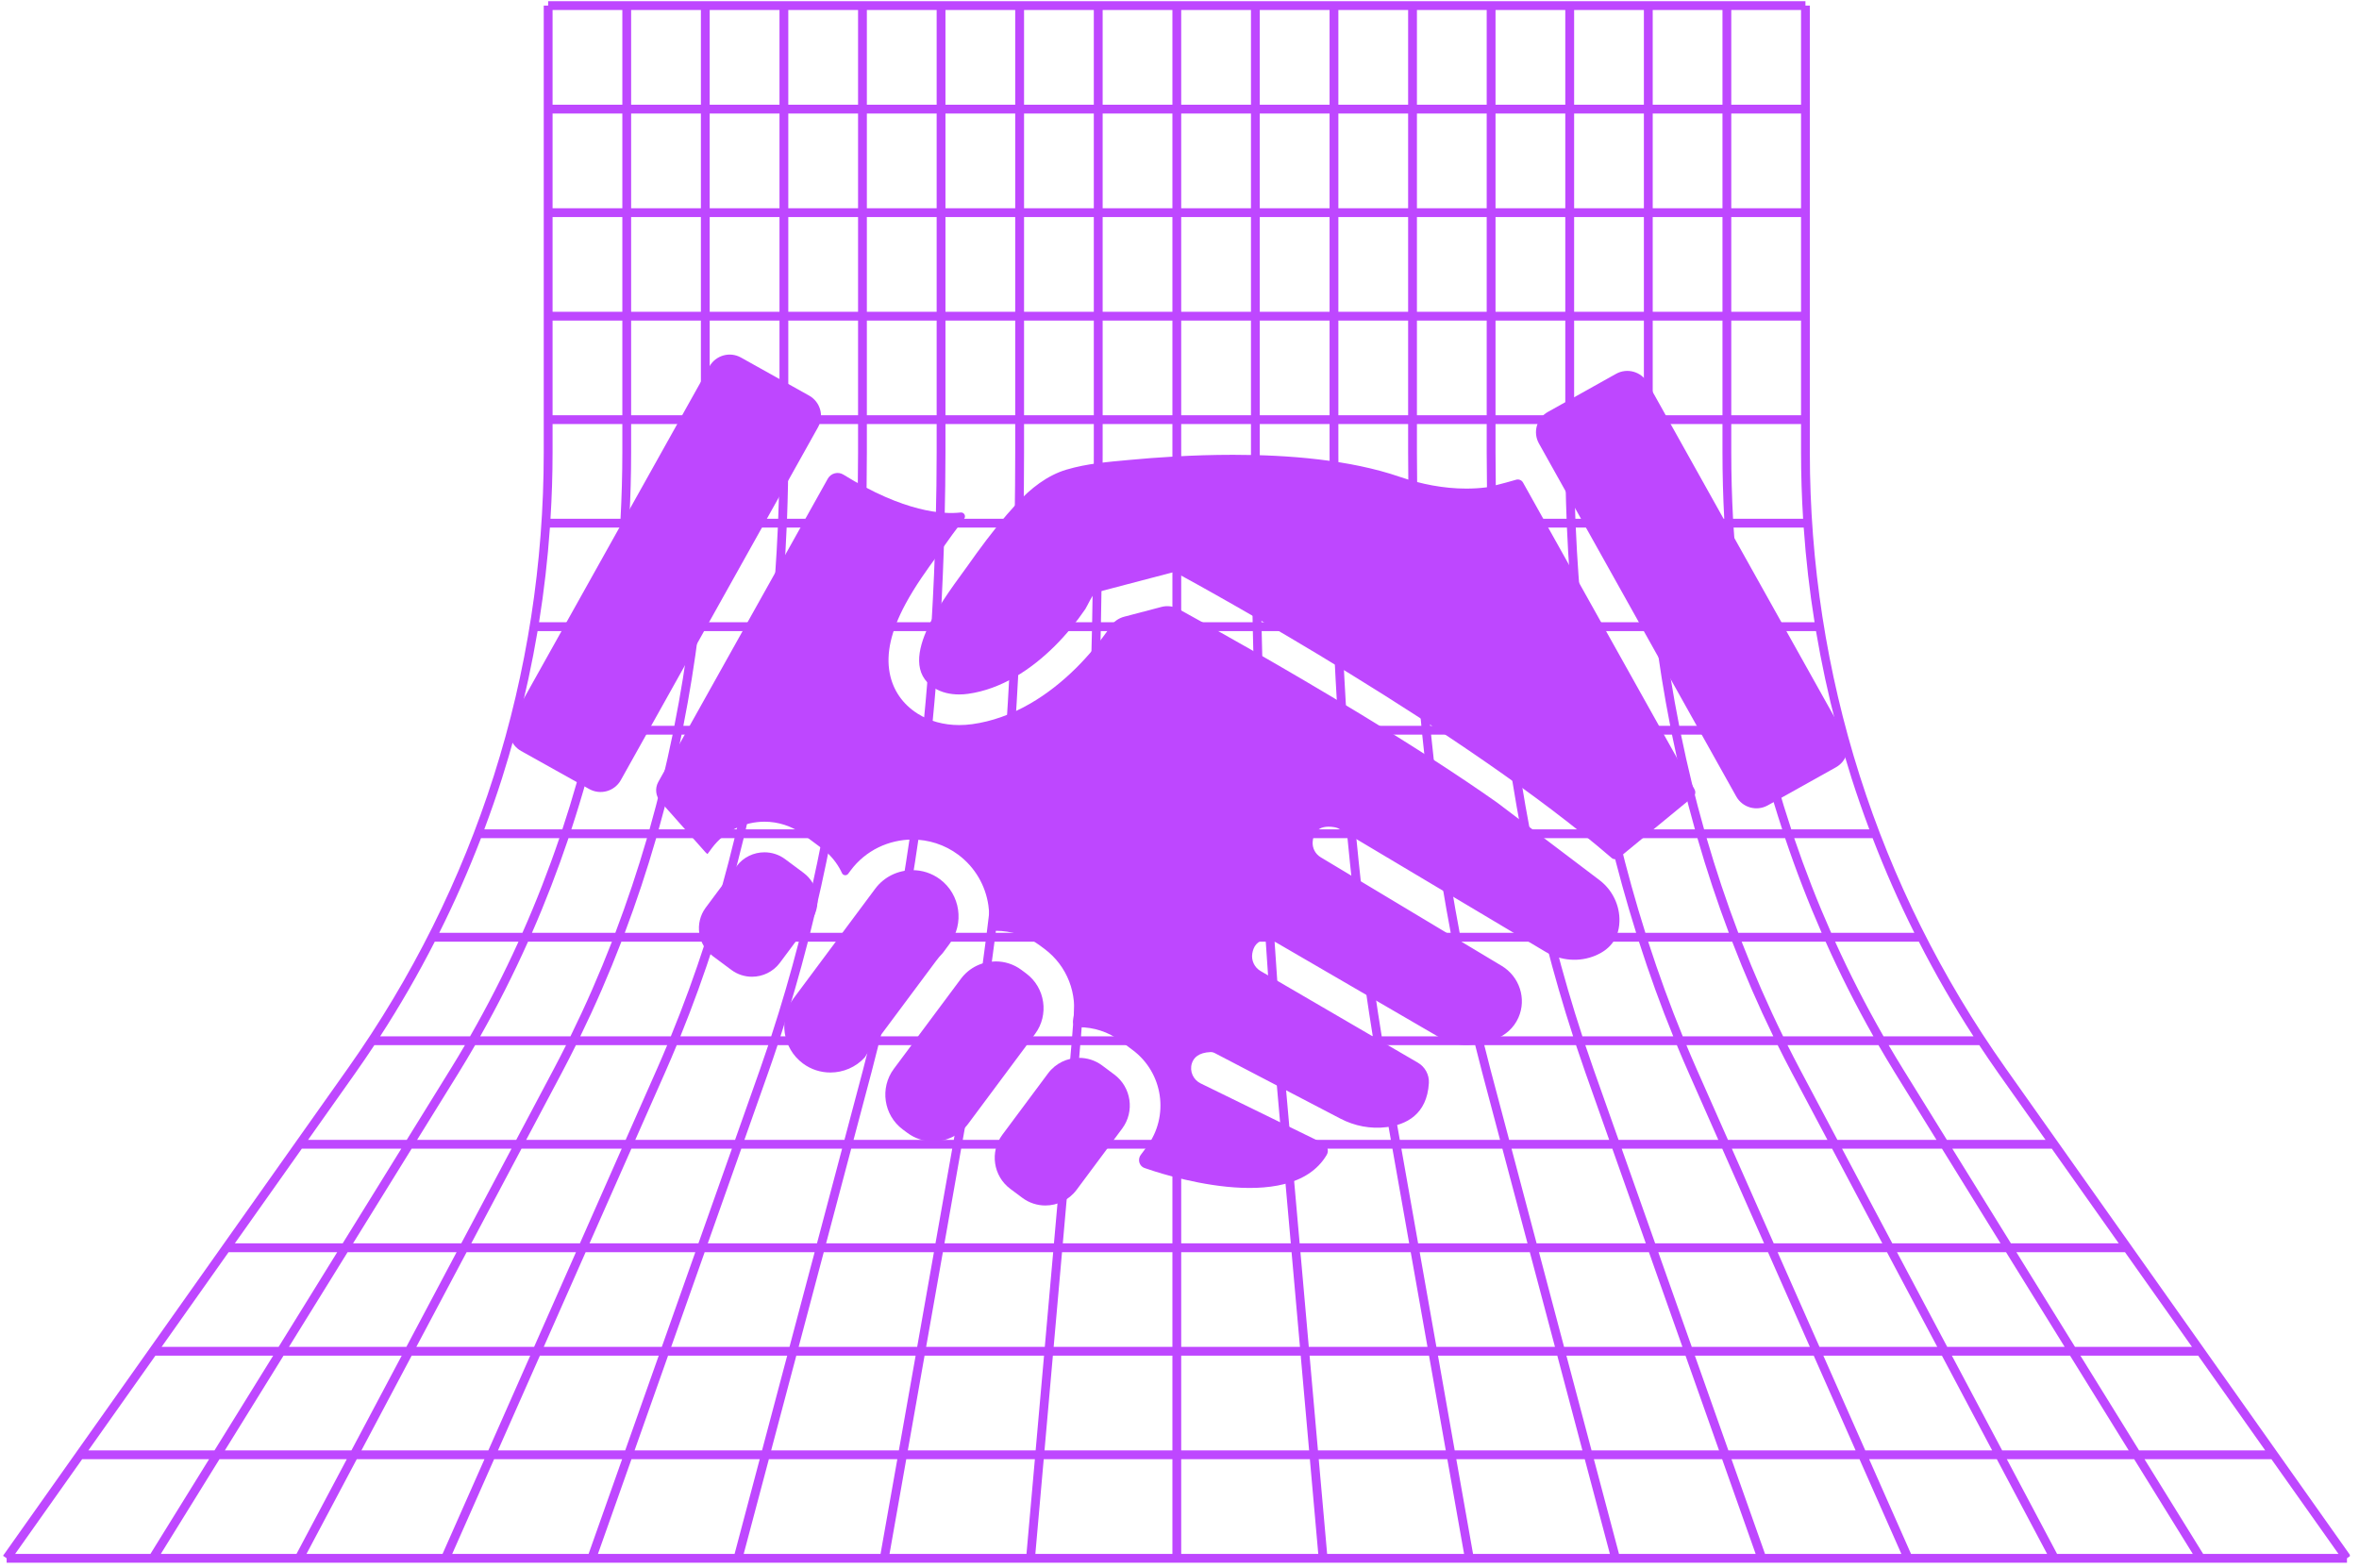 <svg xmlns="http://www.w3.org/2000/svg" xmlns:xlink="http://www.w3.org/1999/xlink" width="388" zoomAndPan="magnify" viewBox="0 0 291 193.5" height="258" preserveAspectRatio="xMidYMid meet" version="1.0"><defs><clipPath id="de9ae1155f"><path d="M 0.375 0 L 289.875 0 L 289.875 193 L 0.375 193 Z M 0.375 0 " clip-rule="nonzero"/></clipPath><clipPath id="67c3e08188"><path d="M 122.66 130.473 L 139.418 130.473 L 139.418 148.73 L 122.66 148.73 Z M 122.66 130.473 " clip-rule="nonzero"/></clipPath><clipPath id="e5fb91fde2"><path d="M 62.32 43.34 L 102 43.34 L 102 98 L 62.32 98 Z M 62.32 43.34 " clip-rule="nonzero"/></clipPath><clipPath id="1edefd95fb"><path d="M 189.473 45.738 L 227.938 45.738 L 227.938 99.777 L 189.473 99.777 Z M 189.473 45.738 " clip-rule="nonzero"/></clipPath></defs><g clip-path="url(#de9ae1155f)"><path fill="#be47ff" d="M 43.816 132.414 C 44.625 131.27 45.41 130.113 46.18 128.949 L 57.352 128.949 C 56.789 129.91 56.219 130.867 55.633 131.812 L 50.176 140.633 L 38.004 140.633 Z M 63.512 90.637 L 72.695 90.637 C 71.75 94.59 70.641 98.484 69.371 102.32 L 59.742 102.32 C 60.52 100.234 61.254 98.137 61.93 96.012 C 62.496 94.23 63.02 92.438 63.512 90.637 Z M 67.836 65.094 L 76.48 65.094 C 76.242 69.02 75.855 72.918 75.312 76.773 L 66.496 76.773 C 67.113 72.906 67.562 69.008 67.836 65.094 Z M 223.84 76.773 L 215.02 76.773 C 214.48 72.918 214.09 69.02 213.852 65.094 L 222.5 65.094 C 222.773 69.008 223.219 72.906 223.84 76.773 Z M 230.594 102.32 L 220.965 102.32 C 219.695 98.484 218.586 94.59 217.637 90.637 L 226.824 90.637 C 227.312 92.438 227.84 94.23 228.402 96.012 C 229.082 98.137 229.812 100.234 230.594 102.32 Z M 252.332 140.633 L 240.16 140.633 L 234.699 131.812 C 234.113 130.867 233.543 129.91 232.98 128.949 L 244.156 128.949 C 244.926 130.113 245.711 131.27 246.516 132.414 Z M 264.543 180.035 L 280.199 180.035 L 288.465 191.715 L 271.773 191.715 Z M 247.559 180.035 L 263.266 180.035 L 270.496 191.715 L 253.754 191.715 Z M 230.574 180.035 L 246.324 180.035 L 252.523 191.715 L 235.738 191.715 Z M 213.594 180.035 L 229.383 180.035 L 234.547 191.715 L 217.727 191.715 Z M 196.617 180.035 L 212.438 180.035 L 216.57 191.715 L 199.715 191.715 Z M 179.645 180.035 L 195.492 180.035 L 198.59 191.715 L 181.711 191.715 Z M 162.676 180.035 L 178.539 180.035 L 180.605 191.715 L 163.711 191.715 Z M 145.711 180.035 L 161.582 180.035 L 162.617 191.715 L 145.711 191.715 Z M 128.75 180.035 L 144.625 180.035 L 144.625 191.715 L 127.719 191.715 Z M 111.793 180.035 L 127.66 180.035 L 126.625 191.715 L 109.73 191.715 Z M 94.844 180.035 L 110.691 180.035 L 108.621 191.715 L 91.742 191.715 Z M 77.895 180.035 L 93.715 180.035 L 90.617 191.715 L 73.762 191.715 Z M 60.949 180.035 L 76.742 180.035 L 72.609 191.715 L 55.785 191.715 Z M 44.008 180.035 L 59.762 180.035 L 54.594 191.715 L 37.809 191.715 Z M 27.07 180.035 L 42.777 180.035 L 36.578 191.715 L 19.84 191.715 Z M 25.789 180.035 L 18.559 191.715 L 1.871 191.715 L 10.133 180.035 Z M 33.695 167.262 L 26.461 178.945 L 10.902 178.945 L 19.168 167.262 Z M 41.598 154.492 L 34.371 166.172 L 19.938 166.172 L 28.199 154.492 Z M 42.273 153.402 L 28.969 153.402 L 37.234 141.719 L 49.504 141.719 Z M 63.102 141.719 L 56.902 153.402 L 43.551 153.402 L 50.781 141.719 Z M 69.828 128.949 C 69.34 129.918 68.848 130.887 68.34 131.844 L 63.68 140.633 L 51.453 140.633 L 56.559 132.387 C 57.262 131.254 57.941 130.105 58.609 128.949 Z M 65.137 116.18 L 75.488 116.18 C 73.941 120.168 72.234 124.066 70.371 127.859 L 59.238 127.859 C 61.379 124.078 63.348 120.18 65.137 116.18 Z M 63.961 116.18 C 62.152 120.168 60.16 124.066 57.988 127.859 L 46.895 127.859 C 49.344 124.078 51.59 120.18 53.633 116.18 Z M 64.445 115.09 L 54.184 115.09 C 56.09 111.285 57.805 107.383 59.336 103.406 L 69.004 103.406 C 67.656 107.375 66.137 111.273 64.445 115.09 Z M 79.812 103.406 C 78.656 107.375 77.352 111.273 75.906 115.09 L 65.621 115.09 C 67.285 111.285 68.789 107.383 70.129 103.406 Z M 82.973 90.637 C 82.16 94.59 81.211 98.484 80.125 102.32 L 70.484 102.32 C 71.168 100.23 71.812 98.121 72.406 95.992 C 72.898 94.215 73.355 92.43 73.781 90.637 Z M 86.215 65.094 C 86.012 69.02 85.68 72.918 85.215 76.773 L 76.398 76.773 C 76.938 72.906 77.328 69.008 77.566 65.094 Z M 77.855 55.832 L 77.855 52.32 L 86.461 52.32 L 86.461 55.832 C 86.461 58.57 86.395 61.293 86.273 64.004 L 77.633 64.004 C 77.781 61.289 77.855 58.562 77.855 55.832 Z M 68.164 55.832 L 68.164 52.32 L 76.77 52.32 L 76.77 55.832 C 76.77 58.57 76.691 61.293 76.547 64.004 L 67.906 64.004 C 68.074 61.289 68.164 58.562 68.164 55.832 Z M 76.77 12.922 L 68.164 12.922 L 68.164 1.234 L 76.77 1.234 Z M 86.461 12.922 L 77.855 12.922 L 77.855 1.234 L 86.461 1.234 Z M 96.156 12.922 L 87.547 12.922 L 87.547 1.234 L 96.156 1.234 Z M 105.848 12.922 L 97.242 12.922 L 97.242 1.234 L 105.848 1.234 Z M 115.543 12.922 L 106.934 12.922 L 106.934 1.234 L 115.543 1.234 Z M 125.234 12.922 L 116.629 12.922 L 116.629 1.234 L 125.234 1.234 Z M 134.93 12.922 L 126.324 12.922 L 126.324 1.234 L 134.93 1.234 Z M 144.625 12.922 L 136.02 12.922 L 136.02 1.234 L 144.625 1.234 Z M 154.316 12.922 L 145.711 12.922 L 145.711 1.234 L 154.316 1.234 Z M 164.012 12.922 L 155.402 12.922 L 155.402 1.234 L 164.012 1.234 Z M 173.703 12.922 L 165.098 12.922 L 165.098 1.234 L 173.703 1.234 Z M 183.395 12.922 L 174.789 12.922 L 174.789 1.234 L 183.395 1.234 Z M 193.09 12.922 L 184.484 12.922 L 184.484 1.234 L 193.09 1.234 Z M 202.785 12.922 L 194.18 12.922 L 194.18 1.234 L 202.785 1.234 Z M 212.48 12.922 L 203.875 12.922 L 203.875 1.234 L 212.48 1.234 Z M 213.566 12.922 L 213.566 1.234 L 222.172 1.234 L 222.172 12.922 Z M 213.566 55.832 L 213.566 52.32 L 222.172 52.32 L 222.172 55.832 C 222.172 58.562 222.258 61.289 222.426 64.004 L 213.785 64.004 C 213.641 61.293 213.566 58.57 213.566 55.832 Z M 204.062 64.004 C 203.938 61.293 203.875 58.57 203.875 55.832 L 203.875 52.32 L 212.48 52.32 L 212.48 55.832 C 212.48 58.562 212.555 61.289 212.699 64.004 Z M 205.117 76.773 C 204.656 72.918 204.32 69.02 204.117 65.094 L 212.766 65.094 C 213.004 69.008 213.395 72.906 213.938 76.773 Z M 210.211 102.32 C 209.121 98.484 208.172 94.59 207.363 90.637 L 216.551 90.637 C 216.977 92.43 217.438 94.215 217.93 95.992 C 218.523 98.121 219.164 100.23 219.848 102.32 Z M 224.715 115.09 L 214.43 115.09 C 212.98 111.273 211.68 107.375 210.523 103.406 L 220.207 103.406 C 221.543 107.383 223.051 111.285 224.715 115.09 Z M 226.375 116.18 L 236.703 116.18 C 238.746 120.18 240.992 124.078 243.441 127.859 L 232.348 127.859 C 230.172 124.066 228.184 120.168 226.375 116.18 Z M 219.961 127.859 C 218.098 124.066 216.395 120.168 214.844 116.18 L 225.199 116.18 C 226.988 120.18 228.957 124.078 231.098 127.859 Z M 226.656 140.633 L 221.992 131.844 C 221.484 130.887 220.992 129.918 220.504 128.949 L 231.723 128.949 C 232.395 130.105 233.074 131.254 233.773 132.387 L 238.879 140.633 Z M 246.781 153.402 L 233.43 153.402 L 227.23 141.719 L 239.555 141.719 Z M 255.965 166.172 L 248.734 154.492 L 262.133 154.492 L 270.395 166.172 Z M 256.637 167.262 L 271.164 167.262 L 279.43 178.945 L 263.867 178.945 Z M 240.781 167.262 L 255.359 167.262 L 262.59 178.945 L 246.98 178.945 Z M 224.926 167.262 L 239.551 167.262 L 245.746 178.945 L 230.094 178.945 Z M 209.078 167.262 L 223.738 167.262 L 228.902 178.945 L 213.207 178.945 Z M 193.23 167.262 L 207.922 167.262 L 212.055 178.945 L 196.328 178.945 Z M 177.387 167.262 L 192.105 167.262 L 195.203 178.945 L 179.449 178.945 Z M 161.547 167.262 L 176.281 167.262 L 178.348 178.945 L 162.578 178.945 Z M 145.711 167.262 L 160.453 167.262 L 161.488 178.945 L 145.711 178.945 Z M 129.879 167.262 L 144.625 167.262 L 144.625 178.945 L 128.848 178.945 Z M 114.051 167.262 L 128.789 167.262 L 127.754 178.945 L 111.988 178.945 Z M 98.23 167.262 L 112.949 167.262 L 110.883 178.945 L 95.129 178.945 Z M 82.41 167.262 L 97.105 167.262 L 94.004 178.945 L 78.281 178.945 Z M 66.598 167.262 L 81.258 167.262 L 77.125 178.945 L 61.43 178.945 Z M 50.781 167.262 L 65.406 167.262 L 60.242 178.945 L 44.586 178.945 Z M 49.551 167.262 L 43.352 178.945 L 27.742 178.945 L 34.973 167.262 Z M 50.129 166.172 L 35.648 166.172 L 42.879 154.492 L 56.324 154.492 Z M 71.051 154.492 L 65.887 166.172 L 51.359 166.172 L 57.559 154.492 Z M 76.695 141.719 L 71.535 153.402 L 58.137 153.402 L 64.332 141.719 Z M 82.301 128.949 C 81.895 129.93 81.477 130.91 81.047 131.879 L 77.18 140.633 L 64.91 140.633 L 69.301 132.355 C 69.898 131.23 70.477 130.09 71.043 128.949 Z M 87.016 116.18 C 85.727 120.168 84.309 124.066 82.754 127.859 L 71.582 127.859 C 73.43 124.066 75.121 120.168 76.652 116.18 Z M 90.617 103.406 C 89.656 107.375 88.57 111.273 87.363 115.09 L 77.07 115.09 C 78.508 111.27 79.801 107.371 80.945 103.406 Z M 93.25 90.637 C 92.574 94.59 91.781 98.484 90.875 102.32 L 81.254 102.32 C 82.332 98.484 83.277 94.586 84.082 90.637 Z M 95.004 77.863 C 94.59 81.801 94.062 85.699 93.43 89.547 L 84.297 89.547 C 85.055 85.699 85.684 81.801 86.18 77.863 Z M 95.953 65.094 C 95.781 69.02 95.504 72.918 95.117 76.773 L 86.312 76.773 C 86.773 72.918 87.102 69.02 87.309 65.094 Z M 87.547 39.551 L 96.156 39.551 L 96.156 51.23 L 87.547 51.23 Z M 77.855 39.551 L 86.461 39.551 L 86.461 51.23 L 77.855 51.23 Z M 68.164 39.551 L 76.77 39.551 L 76.77 51.23 L 68.164 51.23 Z M 68.164 26.777 L 76.77 26.777 L 76.77 38.465 L 68.164 38.465 Z M 86.461 25.691 L 77.855 25.691 L 77.855 14.008 L 86.461 14.008 Z M 96.156 25.691 L 87.547 25.691 L 87.547 14.008 L 96.156 14.008 Z M 105.848 25.691 L 97.242 25.691 L 97.242 14.008 L 105.848 14.008 Z M 115.543 25.691 L 106.934 25.691 L 106.934 14.008 L 115.543 14.008 Z M 125.234 25.691 L 116.629 25.691 L 116.629 14.008 L 125.234 14.008 Z M 134.93 25.691 L 126.324 25.691 L 126.324 14.008 L 134.93 14.008 Z M 144.625 25.691 L 136.02 25.691 L 136.02 14.008 L 144.625 14.008 Z M 154.316 25.691 L 145.711 25.691 L 145.711 14.008 L 154.316 14.008 Z M 164.012 25.691 L 155.402 25.691 L 155.402 14.008 L 164.012 14.008 Z M 173.703 25.691 L 165.098 25.691 L 165.098 14.008 L 173.703 14.008 Z M 183.395 25.691 L 174.789 25.691 L 174.789 14.008 L 183.395 14.008 Z M 193.09 25.691 L 184.484 25.691 L 184.484 14.008 L 193.09 14.008 Z M 202.785 25.691 L 194.18 25.691 L 194.18 14.008 L 202.785 14.008 Z M 212.48 25.691 L 203.875 25.691 L 203.875 14.008 L 212.48 14.008 Z M 222.172 25.691 L 213.566 25.691 L 213.566 14.008 L 222.172 14.008 Z M 222.172 38.465 L 213.566 38.465 L 213.566 26.777 L 222.172 26.777 Z M 203.875 39.551 L 212.48 39.551 L 212.48 51.23 L 203.875 51.23 Z M 194.18 51.23 L 194.18 39.551 L 202.785 39.551 L 202.785 51.23 Z M 194.336 64.004 C 194.234 61.293 194.18 58.57 194.18 55.832 L 194.18 52.32 L 202.785 52.32 L 202.785 55.832 C 202.785 58.57 202.848 61.293 202.973 64.004 Z M 195.215 76.773 C 194.832 72.918 194.551 69.02 194.383 65.094 L 203.027 65.094 C 203.23 69.02 203.562 72.918 204.023 76.773 Z M 196.902 89.547 C 196.27 85.699 195.742 81.801 195.328 77.863 L 204.156 77.863 C 204.648 81.801 205.277 85.699 206.035 89.547 Z M 199.457 102.32 C 198.551 98.484 197.762 94.59 197.082 90.637 L 206.25 90.637 C 207.055 94.586 208.004 98.484 209.082 102.32 Z M 202.969 115.09 C 201.766 111.273 200.68 107.375 199.719 103.406 L 209.391 103.406 C 210.535 107.371 211.828 111.27 213.266 115.09 Z M 207.578 127.859 C 206.027 124.066 204.605 120.168 203.316 116.18 L 213.68 116.18 C 215.215 120.168 216.906 124.066 218.75 127.859 Z M 213.156 140.633 L 209.285 131.879 C 208.855 130.91 208.441 129.93 208.031 128.949 L 219.289 128.949 C 219.855 130.09 220.438 131.23 221.035 132.355 L 225.426 140.633 Z M 218.801 153.402 L 213.637 141.719 L 226 141.719 L 232.199 153.402 Z M 204.562 154.492 L 218.094 154.492 L 223.258 166.172 L 208.691 166.172 Z M 189.844 154.492 L 203.406 154.492 L 207.539 166.172 L 192.938 166.172 Z M 175.129 154.492 L 188.715 154.492 L 191.816 166.172 L 177.191 166.172 Z M 160.418 154.492 L 174.023 154.492 L 176.09 166.172 L 161.449 166.172 Z M 145.711 154.492 L 159.324 154.492 L 160.359 166.172 L 145.711 166.172 Z M 131.008 154.492 L 144.625 154.492 L 144.625 166.172 L 129.977 166.172 Z M 116.309 154.492 L 129.918 154.492 L 128.883 166.172 L 114.246 166.172 Z M 101.617 154.492 L 115.207 154.492 L 113.141 166.172 L 98.52 166.172 Z M 86.926 154.492 L 100.492 154.492 L 97.391 166.172 L 82.797 166.172 Z M 85.773 154.492 L 81.641 166.172 L 67.078 166.172 L 72.242 154.492 Z M 90.289 141.719 L 86.156 153.402 L 72.723 153.402 L 77.887 141.719 Z M 94.773 128.949 C 94.441 129.945 94.105 130.934 93.758 131.918 L 90.676 140.633 L 78.367 140.633 L 82.043 132.316 C 82.535 131.203 83.012 130.082 83.48 128.949 Z M 98.543 116.18 C 97.512 120.168 96.375 124.066 95.133 127.859 L 83.93 127.859 C 85.469 124.066 86.879 120.168 88.156 116.18 Z M 101.422 103.406 C 100.648 107.375 99.785 111.273 98.82 115.09 L 88.504 115.09 C 89.703 111.27 90.781 107.371 91.738 103.406 Z M 103.527 90.637 C 102.984 94.59 102.352 98.484 101.629 102.32 L 91.996 102.32 C 92.891 98.484 93.68 94.586 94.352 90.637 Z M 104.93 77.863 C 104.598 81.801 104.176 85.699 103.672 89.547 L 94.531 89.547 C 95.164 85.699 95.688 81.801 96.098 77.863 Z M 105.688 65.094 C 105.551 69.02 105.328 72.918 105.02 76.773 L 96.211 76.773 C 96.594 72.918 96.871 69.02 97.039 65.094 Z M 105.848 39.551 L 105.848 51.23 L 97.242 51.23 L 97.242 39.551 Z M 115.543 38.465 L 106.934 38.465 L 106.934 26.777 L 115.543 26.777 Z M 125.234 38.465 L 116.629 38.465 L 116.629 26.777 L 125.234 26.777 Z M 134.93 38.465 L 126.324 38.465 L 126.324 26.777 L 134.93 26.777 Z M 144.625 38.465 L 136.02 38.465 L 136.02 26.777 L 144.625 26.777 Z M 154.316 38.465 L 145.711 38.465 L 145.711 26.777 L 154.316 26.777 Z M 164.012 38.465 L 155.402 38.465 L 155.402 26.777 L 164.012 26.777 Z M 173.703 38.465 L 165.098 38.465 L 165.098 26.777 L 173.703 26.777 Z M 183.395 38.465 L 174.789 38.465 L 174.789 26.777 L 183.395 26.777 Z M 184.484 51.23 L 184.484 39.551 L 193.09 39.551 L 193.09 51.23 Z M 184.613 64.004 C 184.531 61.293 184.484 58.57 184.484 55.832 L 184.484 52.32 L 193.09 52.32 L 193.09 55.832 C 193.09 58.57 193.145 61.293 193.25 64.004 Z M 185.316 76.773 C 185.008 72.918 184.785 69.02 184.648 65.094 L 193.293 65.094 C 193.465 69.02 193.738 72.918 194.121 76.773 Z M 186.664 89.547 C 186.156 85.699 185.734 81.801 185.402 77.863 L 194.234 77.863 C 194.648 81.801 195.168 85.699 195.801 89.547 Z M 188.707 102.32 C 187.98 98.484 187.348 94.59 186.809 90.637 L 195.98 90.637 C 196.652 94.586 197.441 98.484 198.34 102.32 Z M 191.516 115.09 C 190.551 111.273 189.684 107.375 188.914 103.406 L 198.598 103.406 C 199.555 107.371 200.633 111.27 201.832 115.09 Z M 195.199 127.859 C 193.957 124.066 192.82 120.168 191.793 116.18 L 202.176 116.18 C 203.453 120.168 204.863 124.066 206.406 127.859 Z M 199.66 140.633 L 196.578 131.918 C 196.23 130.934 195.895 129.945 195.562 128.949 L 206.852 128.949 C 207.32 130.082 207.797 131.203 208.293 132.316 L 211.965 140.633 Z M 200.047 141.719 L 212.449 141.719 L 217.613 153.402 L 204.176 153.402 Z M 186.457 141.719 L 198.891 141.719 L 203.023 153.402 L 189.551 153.402 Z M 172.871 141.719 L 185.328 141.719 L 188.43 153.402 L 174.934 153.402 Z M 159.289 141.719 L 171.766 141.719 L 173.832 153.402 L 160.32 153.402 Z M 145.711 141.719 L 158.195 141.719 L 159.23 153.402 L 145.711 153.402 Z M 132.137 141.719 L 144.625 141.719 L 144.625 153.402 L 131.105 153.402 Z M 118.566 141.719 L 131.047 141.719 L 130.012 153.402 L 116.504 153.402 Z M 105.004 141.719 L 117.465 141.719 L 115.398 153.402 L 101.906 153.402 Z M 103.879 141.719 L 100.781 153.402 L 87.312 153.402 L 91.445 141.719 Z M 110.059 116.18 C 109.285 120.164 108.441 124.07 107.512 127.859 L 96.277 127.859 C 97.512 124.066 98.641 120.168 99.664 116.18 Z M 112.215 103.406 C 111.637 107.371 110.992 111.273 110.27 115.09 L 99.941 115.09 C 100.902 111.27 101.762 107.371 102.531 103.406 Z M 113.801 90.637 C 113.395 94.59 112.914 98.48 112.371 102.32 L 102.734 102.32 C 103.457 98.484 104.086 94.586 104.621 90.637 Z M 114.848 77.863 C 114.598 81.801 114.285 85.699 113.902 89.547 L 104.77 89.547 C 105.273 85.699 105.691 81.801 106.02 77.863 Z M 115.418 65.094 C 115.316 69.02 115.148 72.918 114.918 76.773 L 106.113 76.773 C 106.418 72.918 106.637 69.02 106.773 65.094 Z M 115.543 51.23 L 106.934 51.23 L 106.934 39.551 L 115.543 39.551 Z M 125.234 51.23 L 116.629 51.23 L 116.629 39.551 L 125.234 39.551 Z M 134.93 51.23 L 126.324 51.23 L 126.324 39.551 L 134.93 39.551 Z M 144.625 51.23 L 136.02 51.23 L 136.02 39.551 L 144.625 39.551 Z M 154.316 51.23 L 145.711 51.23 L 145.711 39.551 L 154.316 39.551 Z M 164.012 51.23 L 155.402 51.23 L 155.402 39.551 L 164.012 39.551 Z M 173.703 51.23 L 165.098 51.23 L 165.098 39.551 L 173.703 39.551 Z M 174.789 51.23 L 174.789 39.551 L 183.395 39.551 L 183.395 51.23 Z M 174.895 64.004 C 174.832 61.293 174.789 58.57 174.789 55.832 L 174.789 52.32 L 183.395 52.32 L 183.395 55.832 C 183.395 58.57 183.441 61.293 183.523 64.004 Z M 175.414 76.773 C 175.184 72.918 175.02 69.02 174.918 65.094 L 183.559 65.094 C 183.695 69.02 183.918 72.918 184.223 76.773 Z M 176.43 89.547 C 176.047 85.699 175.734 81.801 175.488 77.863 L 184.312 77.863 C 184.645 81.801 185.062 85.699 185.566 89.547 Z M 177.961 102.32 C 177.418 98.48 176.941 94.59 176.535 90.637 L 185.711 90.637 C 186.25 94.586 186.879 98.484 187.602 102.32 Z M 180.062 115.09 C 179.34 111.273 178.695 107.371 178.117 103.406 L 187.805 103.406 C 188.57 107.371 189.434 111.27 190.391 115.09 Z M 182.82 127.859 C 181.891 124.07 181.047 120.164 180.277 116.18 L 190.672 116.18 C 191.695 120.168 192.82 124.066 194.055 127.859 Z M 171.148 132.004 C 170.973 130.996 170.805 129.973 170.633 128.949 L 181.977 128.949 C 182.25 130.051 182.527 131.152 182.816 132.238 L 185.043 140.633 L 172.676 140.633 Z M 158.434 132.051 C 158.344 131.027 158.258 129.988 158.168 128.949 L 169.527 128.949 C 169.711 130.035 169.891 131.125 170.082 132.195 L 171.574 140.633 L 159.191 140.633 Z M 145.711 128.949 L 157.078 128.949 C 157.168 130.02 157.258 131.09 157.352 132.145 L 158.098 140.633 L 145.711 140.633 Z M 132.984 132.145 C 133.078 131.09 133.168 130.02 133.254 128.949 L 144.625 128.949 L 144.625 140.633 L 132.234 140.633 Z M 120.254 132.195 C 120.445 131.125 120.625 130.035 120.805 128.949 L 132.164 128.949 C 132.078 129.988 131.992 131.027 131.898 132.051 L 131.141 140.633 L 118.762 140.633 Z M 121.582 116.18 C 121.066 120.164 120.504 124.07 119.887 127.859 L 108.633 127.859 C 109.559 124.066 110.395 120.164 111.164 116.18 Z M 123.02 103.406 C 122.637 107.371 122.203 111.273 121.723 115.09 L 111.379 115.09 C 112.098 111.273 112.742 107.371 113.316 103.406 Z M 124.074 90.637 C 123.805 94.59 123.484 98.48 123.121 102.32 L 113.473 102.32 C 114.012 98.48 114.488 94.59 114.891 90.637 Z M 124.773 77.863 C 124.605 81.801 124.398 85.699 124.145 89.547 L 114.996 89.547 C 115.375 85.699 115.691 81.801 115.938 77.863 Z M 125.152 65.094 C 125.082 69.02 124.977 72.918 124.82 76.773 L 116.008 76.773 C 116.238 72.918 116.402 69.02 116.504 65.094 Z M 134.93 55.832 C 134.93 58.57 134.918 61.293 134.895 64.004 L 126.254 64.004 C 126.297 61.293 126.324 58.57 126.324 55.832 L 126.324 52.32 L 134.93 52.32 Z M 144.625 64.004 L 135.984 64.004 C 136.004 61.293 136.02 58.57 136.02 55.832 L 136.02 52.32 L 144.625 52.32 Z M 154.352 64.004 L 145.711 64.004 L 145.711 52.32 L 154.316 52.32 L 154.316 55.832 C 154.316 58.57 154.328 61.293 154.352 64.004 Z M 164.078 64.004 L 155.438 64.004 C 155.418 61.293 155.402 58.57 155.402 55.832 L 155.402 52.32 L 164.012 52.32 L 164.012 55.832 C 164.012 58.57 164.039 61.293 164.078 64.004 Z M 165.168 64.004 C 165.125 61.293 165.098 58.57 165.098 55.832 L 165.098 52.32 L 173.703 52.32 L 173.703 55.832 C 173.703 58.57 173.742 61.293 173.805 64.004 Z M 165.516 76.773 C 165.359 72.918 165.25 69.02 165.184 65.094 L 173.828 65.094 C 173.93 69.02 174.098 72.918 174.328 76.773 Z M 166.191 89.547 C 165.934 85.699 165.727 81.801 165.562 77.863 L 174.398 77.863 C 174.645 81.801 174.957 85.699 175.336 89.547 Z M 167.211 102.32 C 166.848 98.48 166.527 94.59 166.258 90.637 L 175.441 90.637 C 175.844 94.59 176.32 98.48 176.863 102.32 Z M 168.609 115.09 C 168.129 111.273 167.699 107.371 167.316 103.406 L 177.02 103.406 C 177.594 107.371 178.234 111.273 178.957 115.09 Z M 168.754 116.18 L 179.168 116.18 C 179.938 120.164 180.777 124.066 181.703 127.859 L 170.445 127.859 C 169.828 124.07 169.266 120.164 168.754 116.18 Z M 157.23 116.18 L 167.656 116.18 C 168.168 120.164 168.73 124.066 169.344 127.859 L 158.074 127.859 C 157.77 124.07 157.488 120.164 157.23 116.18 Z M 145.711 116.18 L 156.141 116.18 C 156.398 120.164 156.68 124.066 156.984 127.859 L 145.711 127.859 Z M 134.195 116.18 L 144.625 116.18 L 144.625 127.859 L 133.348 127.859 C 133.656 124.066 133.938 120.164 134.195 116.18 Z M 133.105 116.18 C 132.848 120.164 132.566 124.07 132.258 127.859 L 120.988 127.859 C 121.605 124.066 122.164 120.164 122.68 116.18 Z M 133.82 103.406 C 133.629 107.371 133.418 111.273 133.176 115.09 L 122.82 115.09 C 123.301 111.273 123.73 107.371 124.109 103.406 Z M 134.348 90.637 C 134.215 94.59 134.055 98.48 133.875 102.32 L 124.215 102.32 C 124.578 98.48 124.895 94.59 125.164 90.637 Z M 134.699 77.863 C 134.613 81.801 134.512 85.699 134.383 89.547 L 125.234 89.547 C 125.488 85.699 125.695 81.801 125.863 77.863 Z M 134.723 76.773 L 125.91 76.773 C 126.062 72.918 126.172 69.02 126.238 65.094 L 134.891 65.094 C 134.852 69.02 134.797 72.918 134.723 76.773 Z M 144.625 76.773 L 135.809 76.773 C 135.887 72.918 135.941 69.02 135.977 65.094 L 144.625 65.094 Z M 154.523 76.773 L 145.711 76.773 L 145.711 65.094 L 154.359 65.094 C 154.395 69.02 154.445 72.918 154.523 76.773 Z M 155.613 76.773 C 155.535 72.918 155.48 69.02 155.445 65.094 L 164.094 65.094 C 164.16 69.02 164.27 72.918 164.426 76.773 Z M 155.949 89.547 C 155.824 85.699 155.719 81.801 155.637 77.863 L 164.473 77.863 C 164.637 81.801 164.848 85.699 165.102 89.547 Z M 156.461 102.32 C 156.281 98.48 156.117 94.59 155.984 90.637 L 165.168 90.637 C 165.438 94.59 165.758 98.48 166.117 102.32 Z M 156.512 103.406 L 166.223 103.406 C 166.605 107.371 167.031 111.273 167.516 115.09 L 157.16 115.09 C 156.918 111.273 156.703 107.371 156.512 103.406 Z M 145.711 103.406 L 155.426 103.406 C 155.613 107.371 155.828 111.273 156.07 115.09 L 145.711 115.09 Z M 144.625 103.406 L 144.625 115.09 L 134.266 115.09 C 134.504 111.273 134.719 107.371 134.91 103.406 Z M 144.625 90.637 L 144.625 102.32 L 134.965 102.32 C 135.141 98.48 135.305 94.59 135.438 90.637 Z M 144.625 89.547 L 135.473 89.547 C 135.598 85.699 135.703 81.801 135.785 77.863 L 144.625 77.863 Z M 154.898 90.637 C 155.031 94.59 155.191 98.48 155.371 102.32 L 145.711 102.32 L 145.711 90.637 Z M 145.711 89.547 L 145.711 77.863 L 154.547 77.863 C 154.629 81.801 154.734 85.699 154.859 89.547 Z M 116.629 52.32 L 125.234 52.32 L 125.234 55.832 C 125.234 58.57 125.207 61.293 125.168 64.004 L 116.527 64.004 C 116.59 61.293 116.629 58.57 116.629 55.832 Z M 108.359 128.949 L 119.703 128.949 C 119.531 129.973 119.359 130.996 119.184 132.004 L 117.656 140.633 L 105.293 140.633 L 107.52 132.238 C 107.805 131.152 108.082 130.051 108.359 128.949 Z M 195.551 132.281 L 198.504 140.633 L 186.164 140.633 L 183.863 131.961 C 183.602 130.969 183.352 129.957 183.098 128.949 L 194.414 128.949 C 194.785 130.066 195.164 131.18 195.551 132.281 Z M 106.934 52.32 L 115.543 52.32 L 115.543 55.832 C 115.543 58.57 115.504 61.293 115.438 64.004 L 106.812 64.004 C 106.891 61.293 106.934 58.57 106.934 55.832 Z M 95.918 128.949 L 107.234 128.949 C 106.984 129.957 106.73 130.969 106.469 131.961 L 104.168 140.633 L 91.828 140.633 L 94.781 132.281 C 95.172 131.18 95.547 130.066 95.918 128.949 Z M 193.09 38.465 L 184.484 38.465 L 184.484 26.777 L 193.09 26.777 Z M 203.875 26.777 L 212.48 26.777 L 212.48 38.465 L 203.875 38.465 Z M 202.785 38.465 L 194.18 38.465 L 194.18 26.777 L 202.785 26.777 Z M 97.242 26.777 L 105.848 26.777 L 105.848 38.465 L 97.242 38.465 Z M 86.461 38.465 L 77.855 38.465 L 77.855 26.777 L 86.461 26.777 Z M 87.547 26.777 L 96.156 26.777 L 96.156 38.465 L 87.547 38.465 Z M 97.242 52.32 L 105.848 52.32 L 105.848 55.832 C 105.848 58.57 105.805 61.293 105.723 64.004 L 97.086 64.004 C 97.188 61.293 97.242 58.57 97.242 55.832 Z M 234.008 154.492 L 247.457 154.492 L 254.688 166.172 L 240.203 166.172 Z M 238.973 166.172 L 224.445 166.172 L 219.281 154.492 L 232.773 154.492 Z M 222.172 51.23 L 213.566 51.23 L 213.566 39.551 L 222.172 39.551 Z M 68.164 14.008 L 76.77 14.008 L 76.77 25.691 L 68.164 25.691 Z M 87.547 52.32 L 96.156 52.32 L 96.156 55.832 C 96.156 58.57 96.102 61.293 95.996 64.004 L 87.359 64.004 C 87.484 61.293 87.547 58.57 87.547 55.832 Z M 261.363 153.402 L 248.062 153.402 L 240.832 141.719 L 253.102 141.719 Z M 236.148 115.09 L 225.887 115.09 C 224.199 111.273 222.68 107.375 221.328 103.406 L 231 103.406 C 232.527 107.383 234.246 111.285 236.148 115.09 Z M 216.297 89.547 L 207.145 89.547 C 206.383 85.699 205.75 81.801 205.25 77.863 L 214.094 77.863 C 214.672 81.789 215.41 85.688 216.297 89.547 Z M 226.531 89.547 L 217.383 89.547 C 216.496 85.699 215.758 81.801 215.176 77.863 L 224.016 77.863 C 224.68 81.789 225.52 85.688 226.531 89.547 Z M 72.949 89.547 L 63.801 89.547 C 64.812 85.688 65.652 81.789 66.316 77.863 L 75.156 77.863 C 74.578 81.801 73.84 85.699 72.949 89.547 Z M 76.238 77.863 L 85.082 77.863 C 84.586 81.801 83.953 85.699 83.188 89.547 L 74.035 89.547 C 74.926 85.688 75.66 81.789 76.238 77.863 Z M 289.957 191.945 L 247.406 131.785 C 231.609 109.453 223.258 83.188 223.258 55.832 L 223.258 0.691 L 222.715 0.691 L 222.715 0.148 L 67.617 0.148 L 67.617 0.691 L 67.074 0.691 L 67.074 55.832 C 67.074 83.188 58.723 109.453 42.93 131.785 L 0.375 191.945 L 0.82 192.258 L 0.82 192.805 L 289.516 192.805 L 289.516 192.258 L 289.957 191.945 " fill-opacity="1" fill-rule="nonzero"/></g><path fill="#be47ff" d="M 118.535 120.762 L 110.262 131.871 C 108.508 134.227 109.004 137.59 111.355 139.344 L 111.938 139.777 C 112.891 140.484 114.008 140.828 115.117 140.828 C 116.75 140.828 118.363 140.082 119.41 138.68 L 127.68 127.57 C 129.434 125.215 128.941 121.855 126.586 120.102 L 126.004 119.668 C 125.051 118.957 123.934 118.617 122.828 118.617 C 121.195 118.617 119.578 119.359 118.535 120.762 " fill-opacity="1" fill-rule="nonzero"/><g clip-path="url(#67c3e08188)"><path fill="#be47ff" d="M 129.285 132.43 L 123.645 140.008 C 122.078 142.109 122.52 145.109 124.625 146.676 L 126.121 147.793 C 126.973 148.426 127.969 148.73 128.957 148.73 C 130.418 148.73 131.859 148.066 132.793 146.816 L 138.43 139.238 C 139.996 137.137 139.559 134.133 137.453 132.57 L 135.957 131.453 C 135.105 130.82 134.109 130.516 133.117 130.516 C 131.66 130.516 130.219 131.176 129.285 132.43 " fill-opacity="1" fill-rule="nonzero"/></g><path fill="#be47ff" d="M 99.125 107.691 L 96.852 106 C 96.086 105.43 95.191 105.156 94.301 105.156 C 92.992 105.156 91.695 105.75 90.855 106.879 L 87.059 111.977 C 85.652 113.867 86.051 116.562 87.938 117.969 L 90.215 119.664 C 90.977 120.23 91.871 120.508 92.762 120.508 C 94.074 120.508 95.367 119.91 96.207 118.785 L 100.004 113.688 C 101.41 111.797 101.016 109.098 99.125 107.691 " fill-opacity="1" fill-rule="nonzero"/><path fill="#be47ff" d="M 115.953 108.48 C 114.934 107.723 113.738 107.355 112.555 107.359 C 110.805 107.359 109.078 108.152 107.961 109.652 L 97.867 123.211 C 95.992 125.73 96.52 129.328 99.039 131.203 C 100.055 131.961 101.25 132.324 102.438 132.324 C 104.012 132.324 105.57 131.68 106.684 130.453 C 106.852 130.168 107.035 129.887 107.234 129.617 L 112.027 123.18 L 115.508 118.508 C 115.746 118.188 116.004 117.883 116.285 117.598 L 117.121 116.473 C 118.996 113.953 118.473 110.355 115.953 108.48 " fill-opacity="1" fill-rule="nonzero"/><g clip-path="url(#e5fb91fde2)"><path fill="#be47ff" d="M 87.512 45.215 L 63.18 88.762 C 62.406 90.141 62.902 91.883 64.281 92.656 L 72.688 97.352 C 74.066 98.121 75.809 97.629 76.582 96.25 L 100.914 52.703 C 101.688 51.324 101.191 49.582 99.812 48.809 L 91.406 44.113 C 90.027 43.34 88.285 43.836 87.512 45.215 " fill-opacity="1" fill-rule="nonzero"/></g><g clip-path="url(#1edefd95fb)"><path fill="#be47ff" d="M 189.84 54.719 L 214.176 98.262 C 214.945 99.645 216.688 100.137 218.07 99.363 L 226.473 94.668 C 227.852 93.898 228.348 92.152 227.574 90.773 L 203.242 47.227 C 202.469 45.848 200.727 45.355 199.348 46.125 L 190.941 50.824 C 189.562 51.594 189.066 53.336 189.84 54.719 " fill-opacity="1" fill-rule="nonzero"/></g><path fill="#be47ff" d="M 199.77 113.711 C 199.836 111.703 198.898 109.789 197.293 108.574 L 184.664 99.008 C 180.102 95.789 174.406 92.105 167.742 88.051 C 158.348 82.34 149.492 77.398 145.387 75.141 C 144.746 74.789 143.992 74.695 143.285 74.879 L 138.672 76.09 C 137.992 76.27 137.402 76.684 137.008 77.266 L 137.004 77.273 C 135.723 79.148 134.297 80.871 132.77 82.391 C 130.977 84.172 129.074 85.652 127.113 86.789 C 124.762 88.156 122.34 89.016 119.918 89.348 C 119.383 89.422 118.844 89.457 118.316 89.457 C 116.414 89.457 114.645 88.969 113.191 88.047 C 111.336 86.867 110.145 85.133 109.75 83.039 C 109.289 80.617 109.918 77.852 111.664 74.582 C 112.895 72.281 114.43 70.176 115.555 68.637 C 115.828 68.262 116.066 67.934 116.258 67.664 C 117.027 66.566 117.93 65.312 118.938 64 C 119.195 63.664 118.922 63.184 118.504 63.23 C 116.383 63.473 111.59 63.234 104.047 58.562 C 103.379 58.145 102.496 58.375 102.113 59.062 L 81.207 96.469 C 80.77 97.254 80.875 98.23 81.473 98.902 L 87.016 105.141 C 87.094 105.227 87.18 105.301 87.273 105.371 L 87.828 104.621 C 88.59 103.598 89.598 102.762 90.742 102.203 C 91.844 101.664 93.074 101.383 94.301 101.379 C 95.148 101.379 95.984 101.512 96.789 101.773 C 97.621 102.043 98.398 102.445 99.105 102.969 L 101.379 104.664 C 102.25 105.312 102.969 106.117 103.516 107.051 C 103.645 107.27 103.762 107.496 103.867 107.727 C 104.012 108.031 104.426 108.074 104.629 107.805 L 104.93 107.398 C 105.824 106.191 107.012 105.207 108.359 104.551 C 109.652 103.918 111.129 103.582 112.543 103.582 C 113.535 103.582 114.531 103.738 115.477 104.043 C 116.457 104.359 117.379 104.836 118.207 105.453 C 119.23 106.215 120.078 107.16 120.723 108.262 C 121.34 109.316 121.742 110.473 121.922 111.688 C 122.043 112.531 122.055 113.379 121.953 114.215 C 121.91 114.555 122.18 114.859 122.527 114.848 C 122.629 114.844 122.73 114.84 122.832 114.84 C 123.777 114.84 124.734 114.988 125.641 115.285 C 126.586 115.59 127.461 116.047 128.258 116.637 L 128.84 117.07 C 131.688 119.191 132.941 122.668 132.375 125.949 C 132.305 126.363 132.629 126.742 133.055 126.738 C 133.078 126.738 133.098 126.738 133.121 126.738 C 134.02 126.738 134.906 126.879 135.758 127.156 C 136.641 127.441 137.465 127.867 138.211 128.426 L 139.707 129.539 C 143.492 132.355 144.277 137.707 141.461 141.492 L 140.723 142.484 C 140.375 142.953 140.457 143.621 140.926 143.969 C 141.008 144.027 141.098 144.074 141.195 144.109 C 142.875 144.707 159.082 150.211 163.66 142.488 C 163.961 141.98 163.758 141.32 163.227 141.062 L 148.109 133.668 C 147.199 133.223 146.723 132.184 147.02 131.215 C 147.234 130.504 147.848 129.863 149.348 129.801 C 149.504 129.797 149.66 129.832 149.801 129.902 L 165.352 138.016 C 167.098 138.926 169.078 139.309 171.035 139.066 C 173.426 138.77 176.035 137.535 176.262 133.625 C 176.32 132.598 175.793 131.625 174.902 131.109 L 155.504 119.805 C 154.746 119.363 154.336 118.5 154.48 117.633 C 154.617 116.824 155.051 116 156.242 115.957 C 156.633 115.941 157.016 116.047 157.355 116.242 L 177.742 128.094 C 178.766 128.688 179.938 128.977 181.121 128.922 C 183.16 128.828 186.133 128.207 187.309 125.551 C 188.344 123.219 187.434 120.477 185.242 119.164 L 162.922 105.77 C 162.262 105.375 161.875 104.645 161.926 103.879 C 161.992 102.867 162.504 101.723 164.578 102.055 C 164.832 102.094 165.074 102.184 165.289 102.316 L 190.648 117.43 C 192.531 118.551 194.844 118.738 196.859 117.875 C 198.359 117.234 199.691 116.012 199.77 113.711 " fill-opacity="1" fill-rule="nonzero"/><path fill="#be47ff" d="M 209.039 97.402 L 187.875 59.535 C 187.707 59.234 187.352 59.09 187.023 59.188 C 185.5 59.641 183.602 60.102 183.324 60.133 C 182.508 60.234 181.688 60.281 180.867 60.281 C 178.082 60.281 175.297 59.73 172.664 58.828 C 166.531 56.719 158.91 56.113 152.109 56.113 C 147.078 56.113 142.5 56.445 139.305 56.746 C 136.676 56.992 134.121 57.184 131.57 57.938 C 129.176 58.645 127.125 60.277 125.453 62.086 C 125.012 62.566 124.578 63.055 124.152 63.551 C 122.438 65.555 120.855 67.691 119.344 69.836 C 117.133 72.98 110.07 81.586 115.219 84.863 C 116.137 85.445 117.223 85.68 118.316 85.68 C 118.68 85.68 119.047 85.656 119.406 85.605 C 123.527 85.039 127.219 82.586 130.109 79.711 C 131.508 78.316 132.77 76.777 133.883 75.145 C 134.074 74.863 134.832 73.191 135.152 73.109 L 142.223 71.254 L 144.586 70.637 C 144.648 70.621 144.715 70.609 144.777 70.609 C 144.902 70.609 145.027 70.641 145.141 70.703 C 148.785 72.68 180.562 90.105 198.797 105.844 C 198.797 105.848 198.801 105.848 198.801 105.848 C 199.051 106.062 199.422 106.062 199.676 105.852 L 208.996 98.191 C 209.16 97.957 209.176 97.652 209.039 97.402 " fill-opacity="1" fill-rule="nonzero"/></svg>
